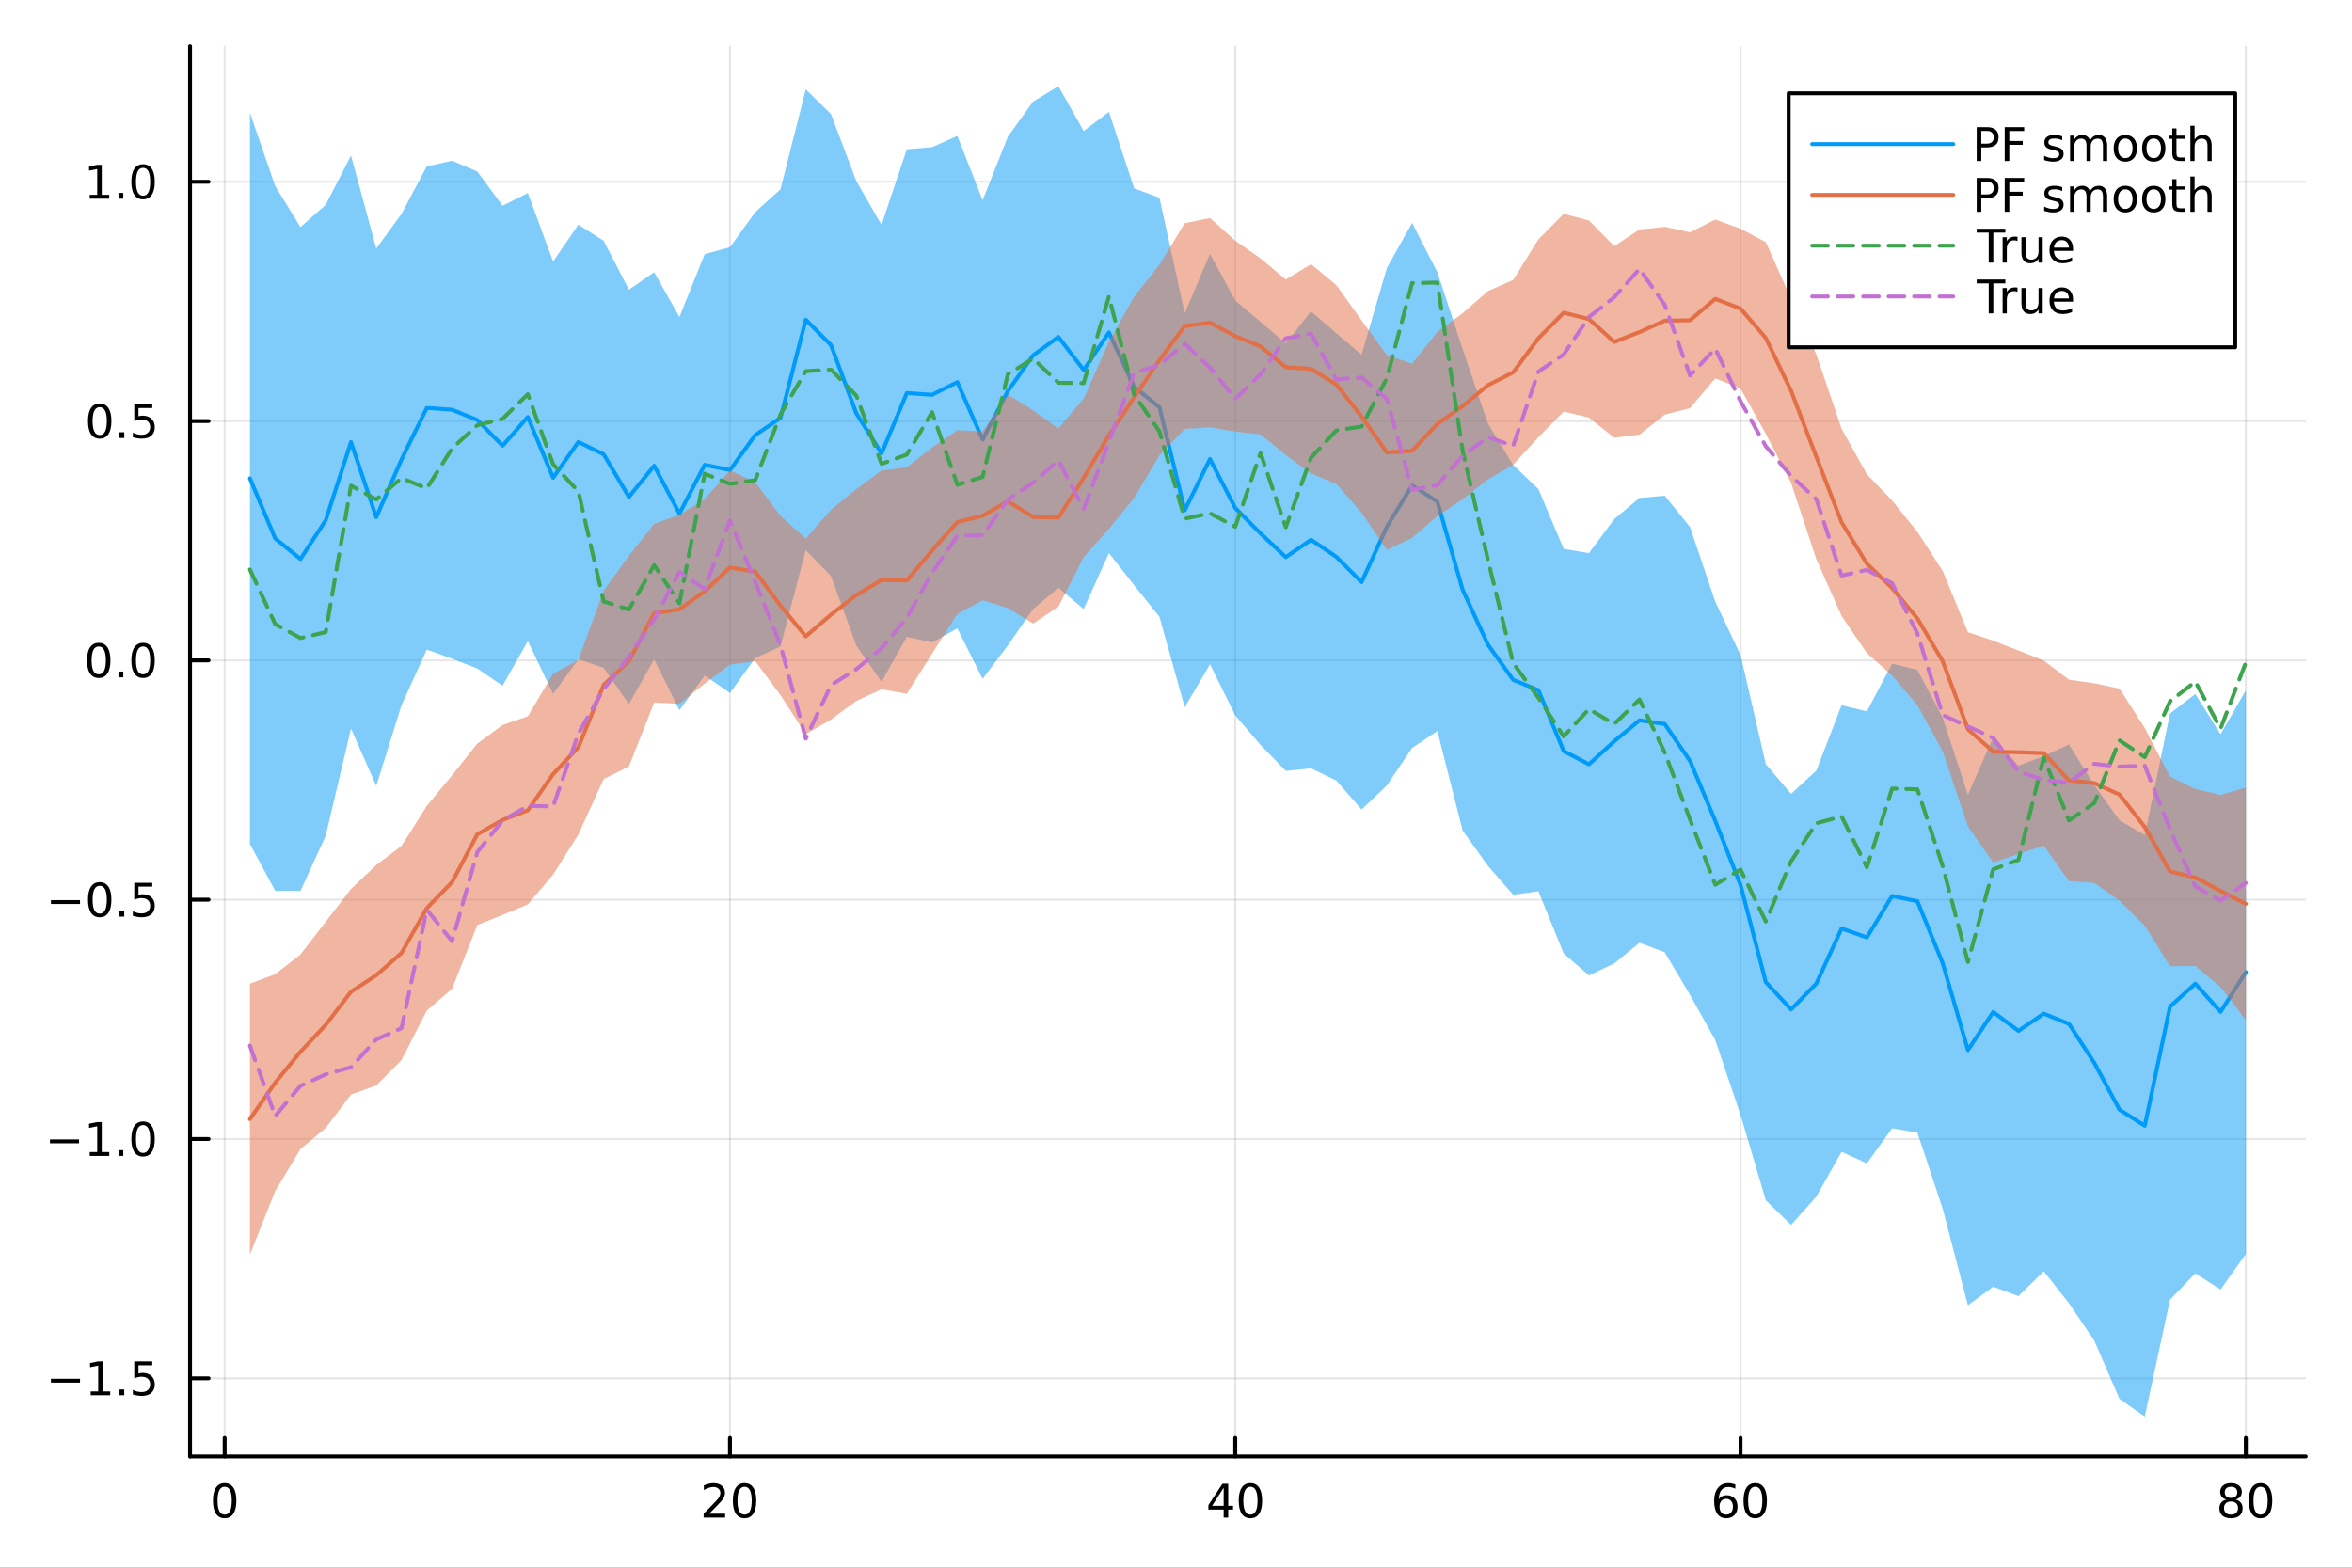 <?xml version="1.0" encoding="utf-8"?>
<svg xmlns="http://www.w3.org/2000/svg" xmlns:xlink="http://www.w3.org/1999/xlink" width="600" height="400" viewBox="0 0 2400 1600">
<rect x="0" y="0" width="2400" height="1600" fill="#333333" stroke="none"/>
<defs>
  <clipPath id="clip160">
    <rect x="0" y="0" width="2400" height="1600"/>
  </clipPath>
</defs>
<path clip-path="url(#clip160)" d="M0 1600 L2400 1600 L2400 0 L0 0  Z" fill="#ffffff" fill-rule="evenodd" fill-opacity="1"/>
<defs>
  <clipPath id="clip161">
    <rect x="480" y="0" width="1681" height="1600"/>
  </clipPath>
</defs>
<path clip-path="url(#clip160)" d="M193.936 1486.45 L2352.76 1486.45 L2352.76 47.244 L193.936 47.244  Z" fill="#ffffff" fill-rule="evenodd" fill-opacity="1"/>
<defs>
  <clipPath id="clip162">
    <rect x="193" y="47" width="2160" height="1440"/>
  </clipPath>
</defs>
<polyline clip-path="url(#clip162)" style="stroke:#000000; stroke-linecap:round; stroke-linejoin:round; stroke-width:2; stroke-opacity:0.1; fill:none" points="229.255,1486.45 229.255,47.244 "/>
<polyline clip-path="url(#clip162)" style="stroke:#000000; stroke-linecap:round; stroke-linejoin:round; stroke-width:2; stroke-opacity:0.1; fill:none" points="744.855,1486.45 744.855,47.244 "/>
<polyline clip-path="url(#clip162)" style="stroke:#000000; stroke-linecap:round; stroke-linejoin:round; stroke-width:2; stroke-opacity:0.1; fill:none" points="1260.46,1486.45 1260.46,47.244 "/>
<polyline clip-path="url(#clip162)" style="stroke:#000000; stroke-linecap:round; stroke-linejoin:round; stroke-width:2; stroke-opacity:0.1; fill:none" points="1776.06,1486.45 1776.06,47.244 "/>
<polyline clip-path="url(#clip162)" style="stroke:#000000; stroke-linecap:round; stroke-linejoin:round; stroke-width:2; stroke-opacity:0.1; fill:none" points="2291.66,1486.45 2291.66,47.244 "/>
<polyline clip-path="url(#clip162)" style="stroke:#000000; stroke-linecap:round; stroke-linejoin:round; stroke-width:2; stroke-opacity:0.1; fill:none" points="193.936,1406.72 2352.76,1406.72 "/>
<polyline clip-path="url(#clip162)" style="stroke:#000000; stroke-linecap:round; stroke-linejoin:round; stroke-width:2; stroke-opacity:0.1; fill:none" points="193.936,1162.48 2352.76,1162.48 "/>
<polyline clip-path="url(#clip162)" style="stroke:#000000; stroke-linecap:round; stroke-linejoin:round; stroke-width:2; stroke-opacity:0.1; fill:none" points="193.936,918.242 2352.76,918.242 "/>
<polyline clip-path="url(#clip162)" style="stroke:#000000; stroke-linecap:round; stroke-linejoin:round; stroke-width:2; stroke-opacity:0.1; fill:none" points="193.936,674.002 2352.76,674.002 "/>
<polyline clip-path="url(#clip162)" style="stroke:#000000; stroke-linecap:round; stroke-linejoin:round; stroke-width:2; stroke-opacity:0.1; fill:none" points="193.936,429.762 2352.76,429.762 "/>
<polyline clip-path="url(#clip162)" style="stroke:#000000; stroke-linecap:round; stroke-linejoin:round; stroke-width:2; stroke-opacity:0.1; fill:none" points="193.936,185.522 2352.76,185.522 "/>
<polyline clip-path="url(#clip160)" style="stroke:#000000; stroke-linecap:round; stroke-linejoin:round; stroke-width:4; stroke-opacity:1; fill:none" points="193.936,1486.45 2352.76,1486.45 "/>
<polyline clip-path="url(#clip160)" style="stroke:#000000; stroke-linecap:round; stroke-linejoin:round; stroke-width:4; stroke-opacity:1; fill:none" points="229.255,1486.45 229.255,1467.55 "/>
<polyline clip-path="url(#clip160)" style="stroke:#000000; stroke-linecap:round; stroke-linejoin:round; stroke-width:4; stroke-opacity:1; fill:none" points="744.855,1486.45 744.855,1467.55 "/>
<polyline clip-path="url(#clip160)" style="stroke:#000000; stroke-linecap:round; stroke-linejoin:round; stroke-width:4; stroke-opacity:1; fill:none" points="1260.46,1486.45 1260.46,1467.55 "/>
<polyline clip-path="url(#clip160)" style="stroke:#000000; stroke-linecap:round; stroke-linejoin:round; stroke-width:4; stroke-opacity:1; fill:none" points="1776.06,1486.45 1776.06,1467.55 "/>
<polyline clip-path="url(#clip160)" style="stroke:#000000; stroke-linecap:round; stroke-linejoin:round; stroke-width:4; stroke-opacity:1; fill:none" points="2291.66,1486.45 2291.66,1467.55 "/>
<path clip-path="url(#clip160)" d="M229.255 1517.37 Q225.644 1517.37 223.815 1520.93 Q222.009 1524.47 222.009 1531.6 Q222.009 1538.71 223.815 1542.27 Q225.644 1545.82 229.255 1545.82 Q232.889 1545.82 234.694 1542.27 Q236.523 1538.71 236.523 1531.6 Q236.523 1524.47 234.694 1520.93 Q232.889 1517.37 229.255 1517.37 M229.255 1513.66 Q235.065 1513.66 238.12 1518.27 Q241.199 1522.85 241.199 1531.6 Q241.199 1540.33 238.12 1544.94 Q235.065 1549.52 229.255 1549.52 Q223.444 1549.52 220.366 1544.94 Q217.31 1540.33 217.31 1531.6 Q217.31 1522.85 220.366 1518.27 Q223.444 1513.66 229.255 1513.66 Z" fill="#000000" fill-rule="nonzero" fill-opacity="1" /><path clip-path="url(#clip160)" d="M723.629 1544.91 L739.948 1544.91 L739.948 1548.85 L718.004 1548.85 L718.004 1544.91 Q720.666 1542.16 725.249 1537.53 Q729.855 1532.88 731.036 1531.53 Q733.281 1529.01 734.161 1527.27 Q735.064 1525.51 735.064 1523.82 Q735.064 1521.07 733.119 1519.33 Q731.198 1517.6 728.096 1517.6 Q725.897 1517.6 723.443 1518.36 Q721.013 1519.13 718.235 1520.68 L718.235 1515.95 Q721.059 1514.82 723.513 1514.24 Q725.967 1513.66 728.004 1513.66 Q733.374 1513.66 736.568 1516.35 Q739.763 1519.03 739.763 1523.52 Q739.763 1525.65 738.953 1527.57 Q738.166 1529.47 736.059 1532.07 Q735.48 1532.74 732.379 1535.95 Q729.277 1539.15 723.629 1544.91 Z" fill="#000000" fill-rule="nonzero" fill-opacity="1" /><path clip-path="url(#clip160)" d="M759.763 1517.37 Q756.152 1517.37 754.323 1520.93 Q752.517 1524.47 752.517 1531.6 Q752.517 1538.71 754.323 1542.27 Q756.152 1545.82 759.763 1545.82 Q763.397 1545.82 765.202 1542.27 Q767.031 1538.71 767.031 1531.6 Q767.031 1524.47 765.202 1520.93 Q763.397 1517.37 759.763 1517.37 M759.763 1513.66 Q765.573 1513.66 768.628 1518.27 Q771.707 1522.85 771.707 1531.6 Q771.707 1540.33 768.628 1544.94 Q765.573 1549.52 759.763 1549.52 Q753.952 1549.52 750.874 1544.94 Q747.818 1540.33 747.818 1531.6 Q747.818 1522.85 750.874 1518.27 Q753.952 1513.66 759.763 1513.66 Z" fill="#000000" fill-rule="nonzero" fill-opacity="1" /><path clip-path="url(#clip160)" d="M1248.63 1518.36 L1236.82 1536.81 L1248.63 1536.81 L1248.63 1518.36 M1247.4 1514.29 L1253.28 1514.29 L1253.28 1536.81 L1258.21 1536.81 L1258.21 1540.7 L1253.28 1540.7 L1253.28 1548.85 L1248.63 1548.85 L1248.63 1540.7 L1233.03 1540.7 L1233.03 1536.19 L1247.4 1514.29 Z" fill="#000000" fill-rule="nonzero" fill-opacity="1" /><path clip-path="url(#clip160)" d="M1275.94 1517.37 Q1272.33 1517.37 1270.5 1520.93 Q1268.7 1524.47 1268.7 1531.6 Q1268.7 1538.71 1270.5 1542.27 Q1272.33 1545.82 1275.94 1545.82 Q1279.58 1545.82 1281.38 1542.27 Q1283.21 1538.71 1283.21 1531.6 Q1283.21 1524.47 1281.38 1520.93 Q1279.58 1517.37 1275.94 1517.37 M1275.94 1513.66 Q1281.75 1513.66 1284.81 1518.27 Q1287.89 1522.85 1287.89 1531.6 Q1287.89 1540.33 1284.81 1544.94 Q1281.75 1549.52 1275.94 1549.52 Q1270.13 1549.52 1267.05 1544.94 Q1264 1540.33 1264 1531.6 Q1264 1522.85 1267.05 1518.27 Q1270.13 1513.66 1275.94 1513.66 Z" fill="#000000" fill-rule="nonzero" fill-opacity="1" /><path clip-path="url(#clip160)" d="M1761.46 1529.7 Q1758.31 1529.7 1756.46 1531.86 Q1754.63 1534.01 1754.63 1537.76 Q1754.63 1541.49 1756.46 1543.66 Q1758.31 1545.82 1761.46 1545.82 Q1764.61 1545.82 1766.44 1543.66 Q1768.29 1541.49 1768.29 1537.76 Q1768.29 1534.01 1766.44 1531.86 Q1764.61 1529.7 1761.46 1529.7 M1770.74 1515.05 L1770.74 1519.31 Q1768.98 1518.48 1767.18 1518.04 Q1765.4 1517.6 1763.64 1517.6 Q1759.01 1517.6 1756.55 1520.72 Q1754.12 1523.85 1753.78 1530.17 Q1755.14 1528.15 1757.2 1527.09 Q1759.26 1526 1761.74 1526 Q1766.95 1526 1769.96 1529.17 Q1772.99 1532.32 1772.99 1537.76 Q1772.99 1543.08 1769.84 1546.3 Q1766.69 1549.52 1761.46 1549.52 Q1755.47 1549.52 1752.3 1544.94 Q1749.12 1540.33 1749.12 1531.6 Q1749.12 1523.41 1753.01 1518.55 Q1756.9 1513.66 1763.45 1513.66 Q1765.21 1513.66 1766.99 1514.01 Q1768.8 1514.36 1770.74 1515.05 Z" fill="#000000" fill-rule="nonzero" fill-opacity="1" /><path clip-path="url(#clip160)" d="M1791.04 1517.37 Q1787.43 1517.37 1785.61 1520.93 Q1783.8 1524.47 1783.8 1531.6 Q1783.8 1538.71 1785.61 1542.27 Q1787.43 1545.82 1791.04 1545.82 Q1794.68 1545.82 1796.48 1542.27 Q1798.31 1538.71 1798.31 1531.6 Q1798.31 1524.47 1796.48 1520.93 Q1794.68 1517.37 1791.04 1517.37 M1791.04 1513.66 Q1796.86 1513.66 1799.91 1518.27 Q1802.99 1522.85 1802.99 1531.6 Q1802.99 1540.33 1799.91 1544.94 Q1796.86 1549.52 1791.04 1549.52 Q1785.23 1549.52 1782.16 1544.94 Q1779.1 1540.33 1779.1 1531.6 Q1779.1 1522.85 1782.16 1518.27 Q1785.23 1513.66 1791.04 1513.66 Z" fill="#000000" fill-rule="nonzero" fill-opacity="1" /><path clip-path="url(#clip160)" d="M2276.53 1532.44 Q2273.2 1532.44 2271.28 1534.22 Q2269.38 1536 2269.38 1539.13 Q2269.38 1542.25 2271.28 1544.03 Q2273.2 1545.82 2276.53 1545.82 Q2279.86 1545.82 2281.78 1544.03 Q2283.71 1542.23 2283.71 1539.13 Q2283.71 1536 2281.78 1534.22 Q2279.89 1532.44 2276.53 1532.44 M2271.85 1530.45 Q2268.84 1529.7 2267.16 1527.64 Q2265.49 1525.58 2265.49 1522.62 Q2265.49 1518.48 2268.43 1516.07 Q2271.39 1513.66 2276.53 1513.66 Q2281.69 1513.66 2284.63 1516.07 Q2287.57 1518.48 2287.57 1522.62 Q2287.57 1525.58 2285.88 1527.64 Q2284.22 1529.7 2281.23 1530.45 Q2284.61 1531.23 2286.48 1533.52 Q2288.38 1535.82 2288.38 1539.13 Q2288.38 1544.15 2285.3 1546.83 Q2282.25 1549.52 2276.53 1549.52 Q2270.81 1549.52 2267.73 1546.83 Q2264.68 1544.15 2264.68 1539.13 Q2264.68 1535.82 2266.58 1533.52 Q2268.47 1531.23 2271.85 1530.45 M2270.14 1523.06 Q2270.14 1525.75 2271.81 1527.25 Q2273.5 1528.76 2276.53 1528.76 Q2279.54 1528.76 2281.23 1527.25 Q2282.94 1525.75 2282.94 1523.06 Q2282.94 1520.38 2281.23 1518.87 Q2279.54 1517.37 2276.53 1517.37 Q2273.5 1517.37 2271.81 1518.87 Q2270.14 1520.38 2270.14 1523.06 Z" fill="#000000" fill-rule="nonzero" fill-opacity="1" /><path clip-path="url(#clip160)" d="M2306.69 1517.37 Q2303.08 1517.37 2301.25 1520.93 Q2299.45 1524.47 2299.45 1531.6 Q2299.45 1538.71 2301.25 1542.27 Q2303.08 1545.82 2306.69 1545.82 Q2310.33 1545.82 2312.13 1542.27 Q2313.96 1538.71 2313.96 1531.6 Q2313.96 1524.47 2312.13 1520.93 Q2310.33 1517.37 2306.69 1517.37 M2306.69 1513.66 Q2312.5 1513.66 2315.56 1518.27 Q2318.64 1522.85 2318.64 1531.6 Q2318.64 1540.33 2315.56 1544.94 Q2312.5 1549.52 2306.69 1549.52 Q2300.88 1549.52 2297.8 1544.94 Q2294.75 1540.33 2294.75 1531.6 Q2294.75 1522.85 2297.8 1518.27 Q2300.88 1513.66 2306.69 1513.66 Z" fill="#000000" fill-rule="nonzero" fill-opacity="1" /><polyline clip-path="url(#clip160)" style="stroke:#000000; stroke-linecap:round; stroke-linejoin:round; stroke-width:4; stroke-opacity:1; fill:none" points="193.936,1486.45 193.936,47.244 "/>
<polyline clip-path="url(#clip160)" style="stroke:#000000; stroke-linecap:round; stroke-linejoin:round; stroke-width:4; stroke-opacity:1; fill:none" points="193.936,1406.72 212.834,1406.72 "/>
<polyline clip-path="url(#clip160)" style="stroke:#000000; stroke-linecap:round; stroke-linejoin:round; stroke-width:4; stroke-opacity:1; fill:none" points="193.936,1162.48 212.834,1162.48 "/>
<polyline clip-path="url(#clip160)" style="stroke:#000000; stroke-linecap:round; stroke-linejoin:round; stroke-width:4; stroke-opacity:1; fill:none" points="193.936,918.242 212.834,918.242 "/>
<polyline clip-path="url(#clip160)" style="stroke:#000000; stroke-linecap:round; stroke-linejoin:round; stroke-width:4; stroke-opacity:1; fill:none" points="193.936,674.002 212.834,674.002 "/>
<polyline clip-path="url(#clip160)" style="stroke:#000000; stroke-linecap:round; stroke-linejoin:round; stroke-width:4; stroke-opacity:1; fill:none" points="193.936,429.762 212.834,429.762 "/>
<polyline clip-path="url(#clip160)" style="stroke:#000000; stroke-linecap:round; stroke-linejoin:round; stroke-width:4; stroke-opacity:1; fill:none" points="193.936,185.522 212.834,185.522 "/>
<path clip-path="url(#clip160)" d="M51.987 1407.17 L81.663 1407.17 L81.663 1411.11 L51.987 1411.11 L51.987 1407.17 Z" fill="#000000" fill-rule="nonzero" fill-opacity="1" /><path clip-path="url(#clip160)" d="M92.566 1420.07 L100.205 1420.07 L100.205 1393.7 L91.895 1395.37 L91.895 1391.11 L100.159 1389.44 L104.834 1389.44 L104.834 1420.07 L112.473 1420.07 L112.473 1424 L92.566 1424 L92.566 1420.07 Z" fill="#000000" fill-rule="nonzero" fill-opacity="1" /><path clip-path="url(#clip160)" d="M121.918 1418.12 L126.802 1418.12 L126.802 1424 L121.918 1424 L121.918 1418.12 Z" fill="#000000" fill-rule="nonzero" fill-opacity="1" /><path clip-path="url(#clip160)" d="M137.033 1389.44 L155.39 1389.44 L155.39 1393.38 L141.316 1393.38 L141.316 1401.85 Q142.334 1401.5 143.353 1401.34 Q144.371 1401.16 145.39 1401.16 Q151.177 1401.16 154.556 1404.33 Q157.936 1407.5 157.936 1412.91 Q157.936 1418.49 154.464 1421.59 Q150.992 1424.67 144.672 1424.67 Q142.496 1424.67 140.228 1424.3 Q137.982 1423.93 135.575 1423.19 L135.575 1418.49 Q137.658 1419.63 139.881 1420.18 Q142.103 1420.74 144.58 1420.74 Q148.584 1420.74 150.922 1418.63 Q153.26 1416.53 153.26 1412.91 Q153.26 1409.3 150.922 1407.2 Q148.584 1405.09 144.58 1405.09 Q142.705 1405.09 140.83 1405.51 Q138.978 1405.92 137.033 1406.8 L137.033 1389.44 Z" fill="#000000" fill-rule="nonzero" fill-opacity="1" /><path clip-path="url(#clip160)" d="M50.992 1162.93 L80.668 1162.93 L80.668 1166.87 L50.992 1166.87 L50.992 1162.93 Z" fill="#000000" fill-rule="nonzero" fill-opacity="1" /><path clip-path="url(#clip160)" d="M91.571 1175.83 L99.21 1175.83 L99.21 1149.46 L90.899 1151.13 L90.899 1146.87 L99.163 1145.2 L103.839 1145.2 L103.839 1175.83 L111.478 1175.83 L111.478 1179.76 L91.571 1179.76 L91.571 1175.83 Z" fill="#000000" fill-rule="nonzero" fill-opacity="1" /><path clip-path="url(#clip160)" d="M120.922 1173.88 L125.807 1173.88 L125.807 1179.76 L120.922 1179.76 L120.922 1173.88 Z" fill="#000000" fill-rule="nonzero" fill-opacity="1" /><path clip-path="url(#clip160)" d="M145.992 1148.28 Q142.381 1148.28 140.552 1151.85 Q138.746 1155.39 138.746 1162.52 Q138.746 1169.62 140.552 1173.19 Q142.381 1176.73 145.992 1176.73 Q149.626 1176.73 151.431 1173.19 Q153.26 1169.62 153.26 1162.52 Q153.26 1155.39 151.431 1151.85 Q149.626 1148.28 145.992 1148.28 M145.992 1144.58 Q151.802 1144.58 154.857 1149.18 Q157.936 1153.77 157.936 1162.52 Q157.936 1171.24 154.857 1175.85 Q151.802 1180.43 145.992 1180.43 Q140.181 1180.43 137.103 1175.85 Q134.047 1171.24 134.047 1162.52 Q134.047 1153.77 137.103 1149.18 Q140.181 1144.58 145.992 1144.58 Z" fill="#000000" fill-rule="nonzero" fill-opacity="1" /><path clip-path="url(#clip160)" d="M51.987 918.694 L81.663 918.694 L81.663 922.629 L51.987 922.629 L51.987 918.694 Z" fill="#000000" fill-rule="nonzero" fill-opacity="1" /><path clip-path="url(#clip160)" d="M101.756 904.041 Q98.145 904.041 96.316 907.606 Q94.51 911.147 94.51 918.277 Q94.51 925.383 96.316 928.948 Q98.145 932.49 101.756 932.49 Q105.39 932.49 107.196 928.948 Q109.024 925.383 109.024 918.277 Q109.024 911.147 107.196 907.606 Q105.39 904.041 101.756 904.041 M101.756 900.337 Q107.566 900.337 110.621 904.944 Q113.7 909.527 113.7 918.277 Q113.7 927.004 110.621 931.61 Q107.566 936.194 101.756 936.194 Q95.946 936.194 92.867 931.61 Q89.811 927.004 89.811 918.277 Q89.811 909.527 92.867 904.944 Q95.946 900.337 101.756 900.337 Z" fill="#000000" fill-rule="nonzero" fill-opacity="1" /><path clip-path="url(#clip160)" d="M121.918 929.643 L126.802 929.643 L126.802 935.522 L121.918 935.522 L121.918 929.643 Z" fill="#000000" fill-rule="nonzero" fill-opacity="1" /><path clip-path="url(#clip160)" d="M137.033 900.962 L155.39 900.962 L155.39 904.897 L141.316 904.897 L141.316 913.37 Q142.334 913.022 143.353 912.86 Q144.371 912.675 145.39 912.675 Q151.177 912.675 154.556 915.846 Q157.936 919.018 157.936 924.434 Q157.936 930.013 154.464 933.115 Q150.992 936.194 144.672 936.194 Q142.496 936.194 140.228 935.823 Q137.982 935.453 135.575 934.712 L135.575 930.013 Q137.658 931.147 139.881 931.703 Q142.103 932.258 144.58 932.258 Q148.584 932.258 150.922 930.152 Q153.26 928.045 153.26 924.434 Q153.26 920.823 150.922 918.717 Q148.584 916.61 144.58 916.61 Q142.705 916.61 140.83 917.027 Q138.978 917.444 137.033 918.323 L137.033 900.962 Z" fill="#000000" fill-rule="nonzero" fill-opacity="1" /><path clip-path="url(#clip160)" d="M100.76 659.801 Q97.149 659.801 95.321 663.366 Q93.515 666.907 93.515 674.037 Q93.515 681.143 95.321 684.708 Q97.149 688.25 100.76 688.25 Q104.395 688.25 106.2 684.708 Q108.029 681.143 108.029 674.037 Q108.029 666.907 106.2 663.366 Q104.395 659.801 100.76 659.801 M100.76 656.097 Q106.571 656.097 109.626 660.704 Q112.705 665.287 112.705 674.037 Q112.705 682.764 109.626 687.37 Q106.571 691.953 100.76 691.953 Q94.95 691.953 91.871 687.37 Q88.816 682.764 88.816 674.037 Q88.816 665.287 91.871 660.704 Q94.95 656.097 100.76 656.097 Z" fill="#000000" fill-rule="nonzero" fill-opacity="1" /><path clip-path="url(#clip160)" d="M120.922 685.403 L125.807 685.403 L125.807 691.282 L120.922 691.282 L120.922 685.403 Z" fill="#000000" fill-rule="nonzero" fill-opacity="1" /><path clip-path="url(#clip160)" d="M145.992 659.801 Q142.381 659.801 140.552 663.366 Q138.746 666.907 138.746 674.037 Q138.746 681.143 140.552 684.708 Q142.381 688.25 145.992 688.25 Q149.626 688.25 151.431 684.708 Q153.26 681.143 153.26 674.037 Q153.26 666.907 151.431 663.366 Q149.626 659.801 145.992 659.801 M145.992 656.097 Q151.802 656.097 154.857 660.704 Q157.936 665.287 157.936 674.037 Q157.936 682.764 154.857 687.37 Q151.802 691.953 145.992 691.953 Q140.181 691.953 137.103 687.37 Q134.047 682.764 134.047 674.037 Q134.047 665.287 137.103 660.704 Q140.181 656.097 145.992 656.097 Z" fill="#000000" fill-rule="nonzero" fill-opacity="1" /><path clip-path="url(#clip160)" d="M101.756 415.561 Q98.145 415.561 96.316 419.126 Q94.51 422.667 94.51 429.797 Q94.51 436.903 96.316 440.468 Q98.145 444.01 101.756 444.01 Q105.39 444.01 107.196 440.468 Q109.024 436.903 109.024 429.797 Q109.024 422.667 107.196 419.126 Q105.39 415.561 101.756 415.561 M101.756 411.857 Q107.566 411.857 110.621 416.464 Q113.7 421.047 113.7 429.797 Q113.7 438.524 110.621 443.13 Q107.566 447.713 101.756 447.713 Q95.946 447.713 92.867 443.13 Q89.811 438.524 89.811 429.797 Q89.811 421.047 92.867 416.464 Q95.946 411.857 101.756 411.857 Z" fill="#000000" fill-rule="nonzero" fill-opacity="1" /><path clip-path="url(#clip160)" d="M121.918 441.163 L126.802 441.163 L126.802 447.042 L121.918 447.042 L121.918 441.163 Z" fill="#000000" fill-rule="nonzero" fill-opacity="1" /><path clip-path="url(#clip160)" d="M137.033 412.482 L155.39 412.482 L155.39 416.417 L141.316 416.417 L141.316 424.889 Q142.334 424.542 143.353 424.38 Q144.371 424.195 145.39 424.195 Q151.177 424.195 154.556 427.366 Q157.936 430.538 157.936 435.954 Q157.936 441.533 154.464 444.635 Q150.992 447.713 144.672 447.713 Q142.496 447.713 140.228 447.343 Q137.982 446.973 135.575 446.232 L135.575 441.533 Q137.658 442.667 139.881 443.223 Q142.103 443.778 144.58 443.778 Q148.584 443.778 150.922 441.672 Q153.26 439.565 153.26 435.954 Q153.26 432.343 150.922 430.237 Q148.584 428.13 144.58 428.13 Q142.705 428.13 140.83 428.547 Q138.978 428.964 137.033 429.843 L137.033 412.482 Z" fill="#000000" fill-rule="nonzero" fill-opacity="1" /><path clip-path="url(#clip160)" d="M91.571 198.867 L99.21 198.867 L99.21 172.501 L90.899 174.168 L90.899 169.909 L99.163 168.242 L103.839 168.242 L103.839 198.867 L111.478 198.867 L111.478 202.802 L91.571 202.802 L91.571 198.867 Z" fill="#000000" fill-rule="nonzero" fill-opacity="1" /><path clip-path="url(#clip160)" d="M120.922 196.922 L125.807 196.922 L125.807 202.802 L120.922 202.802 L120.922 196.922 Z" fill="#000000" fill-rule="nonzero" fill-opacity="1" /><path clip-path="url(#clip160)" d="M145.992 171.321 Q142.381 171.321 140.552 174.886 Q138.746 178.427 138.746 185.557 Q138.746 192.663 140.552 196.228 Q142.381 199.77 145.992 199.77 Q149.626 199.77 151.431 196.228 Q153.26 192.663 153.26 185.557 Q153.26 178.427 151.431 174.886 Q149.626 171.321 145.992 171.321 M145.992 167.617 Q151.802 167.617 154.857 172.224 Q157.936 176.807 157.936 185.557 Q157.936 194.284 154.857 198.89 Q151.802 203.473 145.992 203.473 Q140.181 203.473 137.103 198.89 Q134.047 194.284 134.047 185.557 Q134.047 176.807 137.103 172.224 Q140.181 167.617 145.992 167.617 Z" fill="#000000" fill-rule="nonzero" fill-opacity="1" /><path clip-path="url(#clip162)" d="M255.035 861.328 L280.815 909.199 L306.595 909.323 L332.375 852.885 L358.155 743.634 L383.935 802.098 L409.715 719.653 L435.495 662.968 L461.275 672.282 L487.055 682.338 L512.835 699.832 L538.615 654.187 L564.395 708.274 L590.175 672.829 L615.955 681.53 L641.735 718.674 L667.515 672.974 L693.295 724.808 L719.075 689.438 L744.855 707.22 L770.635 671.584 L796.415 659.836 L822.195 561.47 L847.975 587.982 L873.755 658.808 L899.535 695.961 L925.316 649.973 L951.096 655.69 L976.876 641.305 L1002.66 692.838 L1028.44 658.684 L1054.22 621.628 L1080 599.859 L1105.78 621.598 L1131.56 564.479 L1157.34 597.36 L1183.12 629.513 L1208.9 721.865 L1234.68 677.953 L1260.46 730.178 L1286.24 760.297 L1312.02 786.77 L1337.8 784.196 L1363.58 796.621 L1389.36 826.182 L1415.14 801.649 L1440.92 763.422 L1466.7 746.128 L1492.48 847.626 L1518.26 883.656 L1544.04 913.195 L1569.82 909.654 L1595.6 973.091 L1621.38 995.541 L1647.16 983.294 L1672.94 962.158 L1698.72 971.931 L1724.5 1015.37 L1750.28 1061.55 L1776.06 1137.9 L1801.84 1225 L1827.62 1250.18 L1853.4 1221.26 L1879.18 1175.54 L1904.96 1187.4 L1930.74 1151.55 L1956.52 1156 L1982.3 1233.56 L2008.08 1332.19 L2033.86 1313.23 L2059.64 1322.87 L2085.42 1297.46 L2111.2 1330.11 L2136.98 1368.2 L2162.76 1427.77 L2188.54 1445.72 L2214.32 1326.43 L2240.1 1299.62 L2265.88 1316.05 L2291.66 1279.79 L2291.66 704.616 L2265.88 749.28 L2240.1 708.274 L2214.32 728.197 L2188.54 852.188 L2162.76 837.268 L2136.98 801.211 L2111.2 759.864 L2085.42 771.643 L2059.64 781.435 L2033.86 752.456 L2008.08 811.234 L1982.3 732.41 L1956.52 683.682 L1930.74 677.314 L1904.96 726.081 L1879.18 719.755 L1853.4 786.436 L1827.62 810.269 L1801.84 779.866 L1776.06 668.481 L1750.28 614.132 L1724.5 537.834 L1698.72 505.962 L1672.94 508.158 L1647.16 529.791 L1621.38 564.55 L1595.6 560.144 L1569.82 499.252 L1544.04 474.481 L1518.26 432.217 L1492.48 356.176 L1466.7 277.808 L1440.92 227.507 L1415.14 273.564 L1389.36 362.079 L1363.58 340.056 L1337.8 317.686 L1312.02 350.451 L1286.24 328.436 L1260.46 306.772 L1234.68 259.083 L1208.9 319.722 L1183.12 201.863 L1157.34 192.244 L1131.56 114.187 L1105.78 133.724 L1080 87.976 L1054.22 103.595 L1028.44 139.516 L1002.66 204.417 L976.876 138.707 L951.096 150.184 L925.316 152.374 L899.535 229.494 L873.755 184.797 L847.975 116.472 L822.195 91.196 L796.415 193.186 L770.635 216.532 L744.855 252.297 L719.075 259.405 L693.295 323.575 L667.515 277.812 L641.735 295.656 L615.955 245.741 L590.175 229.325 L564.395 266.92 L538.615 197.053 L512.835 209.955 L487.055 175.035 L461.275 164.058 L435.495 169.754 L409.715 218.275 L383.935 253.604 L358.155 158.79 L332.375 209.001 L306.595 231.748 L280.815 189.926 L255.035 115.045  Z" fill="#009af9" fill-rule="evenodd" fill-opacity="0.5"/>
<polyline clip-path="url(#clip162)" style="stroke:#009af9; stroke-linecap:round; stroke-linejoin:round; stroke-width:4; stroke-opacity:1; fill:none" points="255.035,488.186 280.815,549.563 306.595,570.536 332.375,530.943 358.155,451.212 383.935,527.851 409.715,468.964 435.495,416.361 461.275,418.17 487.055,428.686 512.835,454.894 538.615,425.62 564.395,487.597 590.175,451.077 615.955,463.636 641.735,507.165 667.515,475.393 693.295,524.191 719.075,474.421 744.855,479.758 770.635,444.058 796.415,426.511 822.195,326.333 847.975,352.227 873.755,421.803 899.535,462.727 925.316,401.173 951.096,402.937 976.876,390.006 1002.66,448.628 1028.44,399.1 1054.22,362.611 1080,343.918 1105.78,377.661 1131.56,339.333 1157.34,394.802 1183.12,415.688 1208.9,520.793 1234.68,468.518 1260.46,518.475 1286.24,544.366 1312.02,568.611 1337.8,550.941 1363.58,568.338 1389.36,594.13 1415.14,537.607 1440.92,495.464 1466.7,511.968 1492.48,601.901 1518.26,657.937 1544.04,693.838 1569.82,704.453 1595.6,766.617 1621.38,780.046 1647.16,756.542 1672.94,735.158 1698.72,738.946 1724.5,776.6 1750.28,837.842 1776.06,903.191 1801.84,1002.43 1827.62,1030.22 1853.4,1003.85 1879.18,947.645 1904.96,956.739 1930.74,914.434 1956.52,919.842 1982.3,982.984 2008.08,1071.71 2033.86,1032.84 2059.64,1052.15 2085.42,1034.55 2111.2,1044.99 2136.98,1084.7 2162.76,1132.52 2188.54,1148.95 2214.32,1027.32 2240.1,1003.95 2265.88,1032.67 2291.66,992.205 "/>
<path clip-path="url(#clip162)" d="M255.035 1280.41 L280.815 1215.61 L306.595 1172.75 L332.375 1151.19 L358.155 1117.13 L383.935 1107.83 L409.715 1081.91 L435.495 1031.36 L461.275 1009.26 L487.055 944.072 L512.835 933.753 L538.615 923.043 L564.395 892.631 L590.175 851.71 L615.955 795.135 L641.735 782.3 L667.515 717.062 L693.295 718.291 L719.075 697.679 L744.855 678.369 L770.635 674.763 L796.415 709.517 L822.195 749.318 L847.975 734.362 L873.755 715.452 L899.535 703.505 L925.316 708.091 L951.096 667.102 L976.876 626.552 L1002.66 612.661 L1028.44 620.526 L1054.22 636.442 L1080 619.084 L1105.78 568.735 L1131.56 539.735 L1157.34 508.167 L1183.12 464.674 L1208.9 437.795 L1234.68 436.107 L1260.46 440.502 L1286.24 443.298 L1312.02 464.333 L1337.8 483.339 L1363.58 493.838 L1389.36 523.33 L1415.14 561.142 L1440.92 548.98 L1466.7 526.615 L1492.48 509.498 L1518.26 489.194 L1544.04 474.397 L1569.82 446.247 L1595.6 420.072 L1621.38 426.225 L1647.16 446.758 L1672.94 443.648 L1698.72 423.192 L1724.5 416.602 L1750.28 386.121 L1776.06 396.592 L1801.84 442.761 L1827.62 492.893 L1853.4 570.744 L1879.18 628.662 L1904.96 666.589 L1930.74 689.452 L1956.52 719.734 L1982.3 766.888 L2008.08 843.363 L2033.86 880.349 L2059.64 871.599 L2085.42 863.016 L2111.2 899.278 L2136.98 901.037 L2162.76 919.18 L2188.54 944.991 L2214.32 986.119 L2240.1 985.901 L2265.88 1007.31 L2291.66 1041.15 L2291.66 803.826 L2265.88 811.402 L2240.1 805.281 L2214.32 792.603 L2188.54 743.045 L2162.76 702.83 L2136.98 697.357 L2111.2 693.721 L2085.42 674.199 L2059.64 663.921 L2033.86 653.864 L2008.08 645.235 L1982.3 582.708 L1956.52 542.812 L1930.74 510.87 L1904.96 483.997 L1879.18 437.624 L1853.4 361.885 L1827.62 304.905 L1801.84 247.141 L1776.06 233.423 L1750.28 224.037 L1724.5 237.121 L1698.72 231.494 L1672.94 234.265 L1647.16 251.187 L1621.38 225.008 L1595.6 218.262 L1569.82 244.257 L1544.04 285.687 L1518.26 297.101 L1492.48 319.628 L1466.7 338.679 L1440.92 371.216 L1415.14 362.405 L1389.36 326.972 L1363.58 290.912 L1337.8 269.629 L1312.02 285.272 L1286.24 263.683 L1260.46 245.709 L1234.68 222.491 L1208.9 227.8 L1183.12 270.236 L1157.34 302.738 L1131.56 348.776 L1105.78 406.798 L1080 437.262 L1054.22 418.893 L1028.44 402.702 L1002.66 440.222 L976.876 439.088 L951.096 456.629 L925.316 476.907 L899.535 480.248 L873.755 499.311 L847.975 520.208 L822.195 549.622 L796.415 526.539 L770.635 492.226 L744.855 480.099 L719.075 509.381 L693.295 525.411 L667.515 534.591 L641.735 567.264 L615.955 602.905 L590.175 673.594 L564.395 687.524 L538.615 731.024 L512.835 739.957 L487.055 758.937 L461.275 791.303 L435.495 822.535 L409.715 863.347 L383.935 882.84 L358.155 907.265 L332.375 940.769 L306.595 974.167 L280.815 994.307 L255.035 1003.94  Z" fill="#e26f46" fill-rule="evenodd" fill-opacity="0.5"/>
<polyline clip-path="url(#clip162)" style="stroke:#e26f46; stroke-linecap:round; stroke-linejoin:round; stroke-width:4; stroke-opacity:1; fill:none" points="255.035,1142.18 280.815,1104.96 306.595,1073.46 332.375,1045.98 358.155,1012.2 383.935,995.337 409.715,972.629 435.495,926.946 461.275,900.283 487.055,851.505 512.835,836.855 538.615,827.034 564.395,790.077 590.175,762.652 615.955,699.02 641.735,674.782 667.515,625.826 693.295,621.851 719.075,603.53 744.855,579.234 770.635,583.495 796.415,618.028 822.195,649.47 847.975,627.285 873.755,607.381 899.535,591.877 925.316,592.499 951.096,561.866 976.876,532.82 1002.66,526.442 1028.44,511.614 1054.22,527.667 1080,528.173 1105.78,487.766 1131.56,444.256 1157.34,405.452 1183.12,367.455 1208.9,332.797 1234.68,329.299 1260.46,343.106 1286.24,353.491 1312.02,374.802 1337.8,376.484 1363.58,392.375 1389.36,425.151 1415.14,461.774 1440.92,460.098 1466.7,432.647 1492.48,414.563 1518.26,393.148 1544.04,380.042 1569.82,345.252 1595.6,319.167 1621.38,325.616 1647.16,348.972 1672.94,338.957 1698.72,327.343 1724.5,326.862 1750.28,305.079 1776.06,315.008 1801.84,344.951 1827.62,398.899 1853.4,466.314 1879.18,533.143 1904.96,575.293 1930.74,600.161 1956.52,631.273 1982.3,674.798 2008.08,744.299 2033.86,767.106 2059.64,767.76 2085.42,768.607 2111.2,796.5 2136.98,799.197 2162.76,811.005 2188.54,844.018 2214.32,889.361 2240.1,895.591 2265.88,909.356 2291.66,922.488 "/>
<polyline clip-path="url(#clip162)" style="stroke:#3da44d; stroke-linecap:round; stroke-linejoin:round; stroke-width:4; stroke-opacity:1; fill:none" stroke-dasharray="16, 10" points="255.035,581.226 280.815,636.965 306.595,651.232 332.375,645.14 358.155,495.647 383.935,509.721 409.715,487.948 435.495,498.525 461.275,457.695 487.055,433.983 512.835,427.445 538.615,402.342 564.395,473.889 590.175,501.573 615.955,613.852 641.735,622.068 667.515,576.785 693.295,615.776 719.075,483.452 744.855,493.857 770.635,490.067 796.415,422.97 822.195,378.834 847.975,377.207 873.755,403.739 899.535,473.386 925.316,463.974 951.096,420.754 976.876,494.756 1002.66,486.748 1028.44,381.953 1054.22,366.031 1080,390.695 1105.78,391.048 1131.56,302.66 1157.34,402.915 1183.12,440.247 1208.9,529.418 1234.68,523.824 1260.46,537.604 1286.24,462.331 1312.02,538.106 1337.8,467.126 1363.58,439.319 1389.36,435.327 1415.14,385.952 1440.92,288.949 1466.7,288.356 1492.48,460.147 1518.26,571.161 1544.04,676.768 1569.82,712.204 1595.6,751.53 1621.38,723.729 1647.16,738.962 1672.94,713.894 1698.72,768.059 1724.5,836.323 1750.28,902.944 1776.06,887.502 1801.84,940.521 1827.62,879.007 1853.4,840.226 1879.18,833.296 1904.96,885.153 1930.74,804.825 1956.52,805.601 1982.3,883.907 2008.08,981.857 2033.86,887.331 2059.64,877.645 2085.42,773.092 2111.2,837.371 2136.98,819.664 2162.76,755.705 2188.54,772.729 2214.32,715.796 2240.1,695.674 2265.88,743.598 2291.66,676.135 "/>
<polyline clip-path="url(#clip162)" style="stroke:#c271d2; stroke-linecap:round; stroke-linejoin:round; stroke-width:4; stroke-opacity:1; fill:none" stroke-dasharray="16, 10" points="255.035,1067.14 280.815,1139.01 306.595,1108.2 332.375,1096.51 358.155,1089.21 383.935,1060.93 409.715,1049.35 435.495,928.491 461.275,960.604 487.055,869.707 512.835,837.379 538.615,822.546 564.395,823.031 590.175,748.729 615.955,703.316 641.735,670.365 667.515,632.081 693.295,583.764 719.075,601.112 744.855,531.078 770.635,593.915 796.415,658.548 822.195,753.839 847.975,699.329 873.755,683.004 899.535,661.652 925.316,630.659 951.096,584.454 976.876,546.78 1002.66,546.14 1028.44,510.049 1054.22,492.566 1080,469.931 1105.78,519.448 1131.56,451.137 1157.34,380.63 1183.12,372.454 1208.9,350.849 1234.68,375.092 1260.46,407.026 1286.24,382.159 1312.02,345.235 1337.8,340.603 1363.58,387.241 1389.36,385.187 1415.14,407.364 1440.92,499.885 1466.7,495.233 1492.48,465.115 1518.26,446.269 1544.04,454.922 1569.82,379.242 1595.6,361.852 1621.38,323.546 1647.16,303.417 1672.94,274.471 1698.72,311.248 1724.5,383.251 1750.28,355.931 1776.06,409.463 1801.84,455.502 1827.62,485.696 1853.4,509.562 1879.18,587.472 1904.96,581.689 1930.74,595.309 1956.52,646.469 1982.3,729.706 2008.08,741.403 2033.86,753.155 2059.64,787.362 2085.42,795.965 2111.2,798.734 2136.98,779.55 2162.76,782.394 2188.54,781.581 2214.32,846.316 2240.1,904.728 2265.88,919.161 2291.66,901.074 "/>
<path clip-path="url(#clip160)" d="M1825.15 354.418 L2280.8 354.418 L2280.8 95.218 L1825.15 95.218  Z" fill="#ffffff" fill-rule="evenodd" fill-opacity="1"/>
<polyline clip-path="url(#clip160)" style="stroke:#000000; stroke-linecap:round; stroke-linejoin:round; stroke-width:4; stroke-opacity:1; fill:none" points="1825.15,354.418 2280.8,354.418 2280.8,95.218 1825.15,95.218 1825.15,354.418 "/>
<polyline clip-path="url(#clip160)" style="stroke:#009af9; stroke-linecap:round; stroke-linejoin:round; stroke-width:4; stroke-opacity:1; fill:none" points="1849.13,147.058 1993.05,147.058 "/>
<path clip-path="url(#clip160)" d="M2021.72 133.62 L2021.72 146.606 L2027.6 146.606 Q2030.86 146.606 2032.64 144.916 Q2034.43 143.227 2034.43 140.102 Q2034.43 137 2032.64 135.31 Q2030.86 133.62 2027.6 133.62 L2021.72 133.62 M2017.04 129.778 L2027.6 129.778 Q2033.41 129.778 2036.37 132.416 Q2039.36 135.032 2039.36 140.102 Q2039.36 145.217 2036.37 147.833 Q2033.41 150.449 2027.6 150.449 L2021.72 150.449 L2021.72 164.338 L2017.04 164.338 L2017.04 129.778 Z" fill="#000000" fill-rule="nonzero" fill-opacity="1" /><path clip-path="url(#clip160)" d="M2045.63 129.778 L2065.49 129.778 L2065.49 133.713 L2050.3 133.713 L2050.3 143.898 L2064.01 143.898 L2064.01 147.833 L2050.3 147.833 L2050.3 164.338 L2045.63 164.338 L2045.63 129.778 Z" fill="#000000" fill-rule="nonzero" fill-opacity="1" /><path clip-path="url(#clip160)" d="M2104.31 139.176 L2104.31 143.203 Q2102.5 142.277 2100.56 141.815 Q2098.61 141.352 2096.53 141.352 Q2093.36 141.352 2091.76 142.324 Q2090.19 143.296 2090.19 145.24 Q2090.19 146.722 2091.32 147.578 Q2092.46 148.412 2095.88 149.176 L2097.34 149.5 Q2101.88 150.472 2103.78 152.254 Q2105.7 154.014 2105.7 157.185 Q2105.7 160.796 2102.83 162.902 Q2099.98 165.009 2094.98 165.009 Q2092.9 165.009 2090.63 164.592 Q2088.38 164.199 2085.88 163.388 L2085.88 158.99 Q2088.24 160.217 2090.54 160.842 Q2092.83 161.444 2095.07 161.444 Q2098.08 161.444 2099.7 160.426 Q2101.32 159.384 2101.32 157.509 Q2101.32 155.773 2100.14 154.847 Q2098.99 153.921 2095.03 153.064 L2093.55 152.717 Q2089.59 151.884 2087.83 150.171 Q2086.07 148.435 2086.07 145.426 Q2086.07 141.768 2088.66 139.778 Q2091.25 137.787 2096.02 137.787 Q2098.38 137.787 2100.47 138.134 Q2102.55 138.481 2104.31 139.176 Z" fill="#000000" fill-rule="nonzero" fill-opacity="1" /><path clip-path="url(#clip160)" d="M2132.67 143.389 Q2134.26 140.518 2136.48 139.153 Q2138.71 137.787 2141.72 137.787 Q2145.77 137.787 2147.97 140.634 Q2150.17 143.458 2150.17 148.689 L2150.17 164.338 L2145.88 164.338 L2145.88 148.828 Q2145.88 145.102 2144.56 143.296 Q2143.24 141.49 2140.54 141.49 Q2137.23 141.49 2135.3 143.69 Q2133.38 145.889 2133.38 149.685 L2133.38 164.338 L2129.1 164.338 L2129.1 148.828 Q2129.1 145.078 2127.78 143.296 Q2126.46 141.49 2123.71 141.49 Q2120.44 141.49 2118.52 143.713 Q2116.6 145.912 2116.6 149.685 L2116.6 164.338 L2112.32 164.338 L2112.32 138.412 L2116.6 138.412 L2116.6 142.44 Q2118.06 140.055 2120.1 138.921 Q2122.13 137.787 2124.93 137.787 Q2127.76 137.787 2129.73 139.222 Q2131.72 140.657 2132.67 143.389 Z" fill="#000000" fill-rule="nonzero" fill-opacity="1" /><path clip-path="url(#clip160)" d="M2168.71 141.398 Q2165.28 141.398 2163.29 144.083 Q2161.3 146.745 2161.3 151.398 Q2161.3 156.051 2163.27 158.736 Q2165.26 161.398 2168.71 161.398 Q2172.11 161.398 2174.1 158.713 Q2176.09 156.027 2176.09 151.398 Q2176.09 146.791 2174.1 144.106 Q2172.11 141.398 2168.71 141.398 M2168.71 137.787 Q2174.26 137.787 2177.43 141.398 Q2180.61 145.009 2180.61 151.398 Q2180.61 157.764 2177.43 161.398 Q2174.26 165.009 2168.71 165.009 Q2163.13 165.009 2159.96 161.398 Q2156.81 157.764 2156.81 151.398 Q2156.81 145.009 2159.96 141.398 Q2163.13 137.787 2168.71 137.787 Z" fill="#000000" fill-rule="nonzero" fill-opacity="1" /><path clip-path="url(#clip160)" d="M2197.71 141.398 Q2194.29 141.398 2192.29 144.083 Q2190.3 146.745 2190.3 151.398 Q2190.3 156.051 2192.27 158.736 Q2194.26 161.398 2197.71 161.398 Q2201.11 161.398 2203.1 158.713 Q2205.1 156.027 2205.1 151.398 Q2205.1 146.791 2203.1 144.106 Q2201.11 141.398 2197.71 141.398 M2197.71 137.787 Q2203.27 137.787 2206.44 141.398 Q2209.61 145.009 2209.61 151.398 Q2209.61 157.764 2206.44 161.398 Q2203.27 165.009 2197.71 165.009 Q2192.13 165.009 2188.96 161.398 Q2185.81 157.764 2185.81 151.398 Q2185.81 145.009 2188.96 141.398 Q2192.13 137.787 2197.71 137.787 Z" fill="#000000" fill-rule="nonzero" fill-opacity="1" /><path clip-path="url(#clip160)" d="M2220.88 131.051 L2220.88 138.412 L2229.66 138.412 L2229.66 141.722 L2220.88 141.722 L2220.88 155.796 Q2220.88 158.967 2221.74 159.87 Q2222.62 160.773 2225.28 160.773 L2229.66 160.773 L2229.66 164.338 L2225.28 164.338 Q2220.35 164.338 2218.48 162.509 Q2216.6 160.657 2216.6 155.796 L2216.6 141.722 L2213.48 141.722 L2213.48 138.412 L2216.6 138.412 L2216.6 131.051 L2220.88 131.051 Z" fill="#000000" fill-rule="nonzero" fill-opacity="1" /><path clip-path="url(#clip160)" d="M2256.81 148.689 L2256.81 164.338 L2252.55 164.338 L2252.55 148.828 Q2252.55 145.148 2251.11 143.319 Q2249.68 141.49 2246.81 141.49 Q2243.36 141.49 2241.37 143.69 Q2239.38 145.889 2239.38 149.685 L2239.38 164.338 L2235.1 164.338 L2235.1 128.319 L2239.38 128.319 L2239.38 142.44 Q2240.91 140.102 2242.97 138.944 Q2245.05 137.787 2247.76 137.787 Q2252.23 137.787 2254.52 140.565 Q2256.81 143.319 2256.81 148.689 Z" fill="#000000" fill-rule="nonzero" fill-opacity="1" /><polyline clip-path="url(#clip160)" style="stroke:#e26f46; stroke-linecap:round; stroke-linejoin:round; stroke-width:4; stroke-opacity:1; fill:none" points="1849.13,198.898 1993.05,198.898 "/>
<path clip-path="url(#clip160)" d="M2021.72 185.46 L2021.72 198.446 L2027.6 198.446 Q2030.86 198.446 2032.64 196.756 Q2034.43 195.067 2034.43 191.942 Q2034.43 188.84 2032.64 187.15 Q2030.86 185.46 2027.6 185.46 L2021.72 185.46 M2017.04 181.618 L2027.6 181.618 Q2033.41 181.618 2036.37 184.256 Q2039.36 186.872 2039.36 191.942 Q2039.36 197.057 2036.37 199.673 Q2033.41 202.289 2027.6 202.289 L2021.72 202.289 L2021.72 216.178 L2017.04 216.178 L2017.04 181.618 Z" fill="#000000" fill-rule="nonzero" fill-opacity="1" /><path clip-path="url(#clip160)" d="M2045.63 181.618 L2065.49 181.618 L2065.49 185.553 L2050.3 185.553 L2050.3 195.738 L2064.01 195.738 L2064.01 199.673 L2050.3 199.673 L2050.3 216.178 L2045.63 216.178 L2045.63 181.618 Z" fill="#000000" fill-rule="nonzero" fill-opacity="1" /><path clip-path="url(#clip160)" d="M2104.31 191.016 L2104.31 195.043 Q2102.5 194.117 2100.56 193.655 Q2098.61 193.192 2096.53 193.192 Q2093.36 193.192 2091.76 194.164 Q2090.19 195.136 2090.19 197.08 Q2090.19 198.562 2091.32 199.418 Q2092.46 200.252 2095.88 201.016 L2097.34 201.34 Q2101.88 202.312 2103.78 204.094 Q2105.7 205.854 2105.7 209.025 Q2105.7 212.636 2102.83 214.742 Q2099.98 216.849 2094.98 216.849 Q2092.9 216.849 2090.63 216.432 Q2088.38 216.039 2085.88 215.228 L2085.88 210.83 Q2088.24 212.057 2090.54 212.682 Q2092.83 213.284 2095.07 213.284 Q2098.08 213.284 2099.7 212.266 Q2101.32 211.224 2101.32 209.349 Q2101.32 207.613 2100.14 206.687 Q2098.99 205.761 2095.03 204.904 L2093.55 204.557 Q2089.59 203.724 2087.83 202.011 Q2086.07 200.275 2086.07 197.266 Q2086.07 193.608 2088.66 191.618 Q2091.25 189.627 2096.02 189.627 Q2098.38 189.627 2100.47 189.974 Q2102.55 190.321 2104.31 191.016 Z" fill="#000000" fill-rule="nonzero" fill-opacity="1" /><path clip-path="url(#clip160)" d="M2132.67 195.229 Q2134.26 192.358 2136.48 190.993 Q2138.71 189.627 2141.72 189.627 Q2145.77 189.627 2147.97 192.474 Q2150.17 195.298 2150.17 200.529 L2150.17 216.178 L2145.88 216.178 L2145.88 200.668 Q2145.88 196.942 2144.56 195.136 Q2143.24 193.33 2140.54 193.33 Q2137.23 193.33 2135.3 195.53 Q2133.38 197.729 2133.38 201.525 L2133.38 216.178 L2129.1 216.178 L2129.1 200.668 Q2129.1 196.918 2127.78 195.136 Q2126.46 193.33 2123.71 193.33 Q2120.44 193.33 2118.52 195.553 Q2116.6 197.752 2116.6 201.525 L2116.6 216.178 L2112.32 216.178 L2112.32 190.252 L2116.6 190.252 L2116.6 194.28 Q2118.06 191.895 2120.1 190.761 Q2122.13 189.627 2124.93 189.627 Q2127.76 189.627 2129.73 191.062 Q2131.72 192.497 2132.67 195.229 Z" fill="#000000" fill-rule="nonzero" fill-opacity="1" /><path clip-path="url(#clip160)" d="M2168.71 193.238 Q2165.28 193.238 2163.29 195.923 Q2161.3 198.585 2161.3 203.238 Q2161.3 207.891 2163.27 210.576 Q2165.26 213.238 2168.71 213.238 Q2172.11 213.238 2174.1 210.553 Q2176.09 207.867 2176.09 203.238 Q2176.09 198.631 2174.1 195.946 Q2172.11 193.238 2168.71 193.238 M2168.71 189.627 Q2174.26 189.627 2177.43 193.238 Q2180.61 196.849 2180.61 203.238 Q2180.61 209.604 2177.43 213.238 Q2174.26 216.849 2168.71 216.849 Q2163.13 216.849 2159.96 213.238 Q2156.81 209.604 2156.81 203.238 Q2156.81 196.849 2159.96 193.238 Q2163.13 189.627 2168.71 189.627 Z" fill="#000000" fill-rule="nonzero" fill-opacity="1" /><path clip-path="url(#clip160)" d="M2197.71 193.238 Q2194.29 193.238 2192.29 195.923 Q2190.3 198.585 2190.3 203.238 Q2190.3 207.891 2192.27 210.576 Q2194.26 213.238 2197.71 213.238 Q2201.11 213.238 2203.1 210.553 Q2205.1 207.867 2205.1 203.238 Q2205.1 198.631 2203.1 195.946 Q2201.11 193.238 2197.71 193.238 M2197.71 189.627 Q2203.27 189.627 2206.44 193.238 Q2209.61 196.849 2209.61 203.238 Q2209.61 209.604 2206.44 213.238 Q2203.27 216.849 2197.71 216.849 Q2192.13 216.849 2188.96 213.238 Q2185.81 209.604 2185.81 203.238 Q2185.81 196.849 2188.96 193.238 Q2192.13 189.627 2197.71 189.627 Z" fill="#000000" fill-rule="nonzero" fill-opacity="1" /><path clip-path="url(#clip160)" d="M2220.88 182.891 L2220.88 190.252 L2229.66 190.252 L2229.66 193.562 L2220.88 193.562 L2220.88 207.636 Q2220.88 210.807 2221.74 211.71 Q2222.62 212.613 2225.28 212.613 L2229.66 212.613 L2229.66 216.178 L2225.28 216.178 Q2220.35 216.178 2218.48 214.349 Q2216.6 212.497 2216.6 207.636 L2216.6 193.562 L2213.48 193.562 L2213.48 190.252 L2216.6 190.252 L2216.6 182.891 L2220.88 182.891 Z" fill="#000000" fill-rule="nonzero" fill-opacity="1" /><path clip-path="url(#clip160)" d="M2256.81 200.529 L2256.81 216.178 L2252.55 216.178 L2252.55 200.668 Q2252.55 196.988 2251.11 195.159 Q2249.68 193.33 2246.81 193.33 Q2243.36 193.33 2241.37 195.53 Q2239.38 197.729 2239.38 201.525 L2239.38 216.178 L2235.1 216.178 L2235.1 180.159 L2239.38 180.159 L2239.38 194.28 Q2240.91 191.942 2242.97 190.784 Q2245.05 189.627 2247.76 189.627 Q2252.23 189.627 2254.52 192.405 Q2256.81 195.159 2256.81 200.529 Z" fill="#000000" fill-rule="nonzero" fill-opacity="1" /><polyline clip-path="url(#clip160)" style="stroke:#3da44d; stroke-linecap:round; stroke-linejoin:round; stroke-width:4; stroke-opacity:1; fill:none" stroke-dasharray="16, 10" points="1849.13,250.738 1993.05,250.738 "/>
<path clip-path="url(#clip160)" d="M2017.04 233.458 L2046.28 233.458 L2046.28 237.393 L2034.01 237.393 L2034.01 268.018 L2029.31 268.018 L2029.31 237.393 L2017.04 237.393 L2017.04 233.458 Z" fill="#000000" fill-rule="nonzero" fill-opacity="1" /><path clip-path="url(#clip160)" d="M2058.66 246.073 Q2057.94 245.657 2057.09 245.471 Q2056.25 245.263 2055.24 245.263 Q2051.62 245.263 2049.68 247.624 Q2047.76 249.962 2047.76 254.36 L2047.76 268.018 L2043.48 268.018 L2043.48 242.092 L2047.76 242.092 L2047.76 246.12 Q2049.1 243.758 2051.25 242.624 Q2053.41 241.467 2056.49 241.467 Q2056.93 241.467 2057.46 241.536 Q2057.99 241.583 2058.64 241.698 L2058.66 246.073 Z" fill="#000000" fill-rule="nonzero" fill-opacity="1" /><path clip-path="url(#clip160)" d="M2062.69 257.786 L2062.69 242.092 L2066.95 242.092 L2066.95 257.624 Q2066.95 261.305 2068.38 263.156 Q2069.82 264.985 2072.69 264.985 Q2076.14 264.985 2078.13 262.786 Q2080.14 260.587 2080.14 256.791 L2080.14 242.092 L2084.4 242.092 L2084.4 268.018 L2080.14 268.018 L2080.14 264.036 Q2078.59 266.397 2076.53 267.555 Q2074.49 268.689 2071.79 268.689 Q2067.32 268.689 2065 265.911 Q2062.69 263.133 2062.69 257.786 M2073.41 241.467 L2073.41 241.467 Z" fill="#000000" fill-rule="nonzero" fill-opacity="1" /><path clip-path="url(#clip160)" d="M2115.35 253.99 L2115.35 256.073 L2095.77 256.073 Q2096.05 260.471 2098.41 262.786 Q2100.79 265.078 2105.03 265.078 Q2107.48 265.078 2109.77 264.476 Q2112.09 263.874 2114.36 262.67 L2114.36 266.698 Q2112.06 267.67 2109.66 268.18 Q2107.25 268.689 2104.77 268.689 Q2098.57 268.689 2094.93 265.078 Q2091.32 261.467 2091.32 255.309 Q2091.32 248.944 2094.75 245.217 Q2098.2 241.467 2104.03 241.467 Q2109.26 241.467 2112.3 244.846 Q2115.35 248.203 2115.35 253.99 M2111.09 252.74 Q2111.05 249.245 2109.12 247.161 Q2107.23 245.078 2104.08 245.078 Q2100.51 245.078 2098.36 247.092 Q2096.23 249.106 2095.91 252.763 L2111.09 252.74 Z" fill="#000000" fill-rule="nonzero" fill-opacity="1" /><polyline clip-path="url(#clip160)" style="stroke:#c271d2; stroke-linecap:round; stroke-linejoin:round; stroke-width:4; stroke-opacity:1; fill:none" stroke-dasharray="16, 10" points="1849.13,302.578 1993.05,302.578 "/>
<path clip-path="url(#clip160)" d="M2017.04 285.298 L2046.28 285.298 L2046.28 289.233 L2034.01 289.233 L2034.01 319.858 L2029.31 319.858 L2029.31 289.233 L2017.04 289.233 L2017.04 285.298 Z" fill="#000000" fill-rule="nonzero" fill-opacity="1" /><path clip-path="url(#clip160)" d="M2058.66 297.913 Q2057.94 297.497 2057.09 297.311 Q2056.25 297.103 2055.24 297.103 Q2051.62 297.103 2049.68 299.464 Q2047.76 301.802 2047.76 306.2 L2047.76 319.858 L2043.48 319.858 L2043.48 293.932 L2047.76 293.932 L2047.76 297.96 Q2049.1 295.598 2051.25 294.464 Q2053.41 293.307 2056.49 293.307 Q2056.93 293.307 2057.46 293.376 Q2057.99 293.423 2058.64 293.538 L2058.66 297.913 Z" fill="#000000" fill-rule="nonzero" fill-opacity="1" /><path clip-path="url(#clip160)" d="M2062.69 309.626 L2062.69 293.932 L2066.95 293.932 L2066.95 309.464 Q2066.95 313.145 2068.38 314.996 Q2069.82 316.825 2072.69 316.825 Q2076.14 316.825 2078.13 314.626 Q2080.14 312.427 2080.14 308.631 L2080.14 293.932 L2084.4 293.932 L2084.4 319.858 L2080.14 319.858 L2080.14 315.876 Q2078.59 318.237 2076.53 319.395 Q2074.49 320.529 2071.79 320.529 Q2067.32 320.529 2065 317.751 Q2062.69 314.973 2062.69 309.626 M2073.41 293.307 L2073.41 293.307 Z" fill="#000000" fill-rule="nonzero" fill-opacity="1" /><path clip-path="url(#clip160)" d="M2115.35 305.83 L2115.35 307.913 L2095.77 307.913 Q2096.05 312.311 2098.41 314.626 Q2100.79 316.918 2105.03 316.918 Q2107.48 316.918 2109.77 316.316 Q2112.09 315.714 2114.36 314.51 L2114.36 318.538 Q2112.06 319.51 2109.66 320.02 Q2107.25 320.529 2104.77 320.529 Q2098.57 320.529 2094.93 316.918 Q2091.32 313.307 2091.32 307.149 Q2091.32 300.784 2094.75 297.057 Q2098.2 293.307 2104.03 293.307 Q2109.26 293.307 2112.3 296.686 Q2115.35 300.043 2115.35 305.83 M2111.09 304.58 Q2111.05 301.085 2109.12 299.001 Q2107.23 296.918 2104.08 296.918 Q2100.51 296.918 2098.36 298.932 Q2096.23 300.946 2095.91 304.603 L2111.09 304.58 Z" fill="#000000" fill-rule="nonzero" fill-opacity="1" /></svg>
